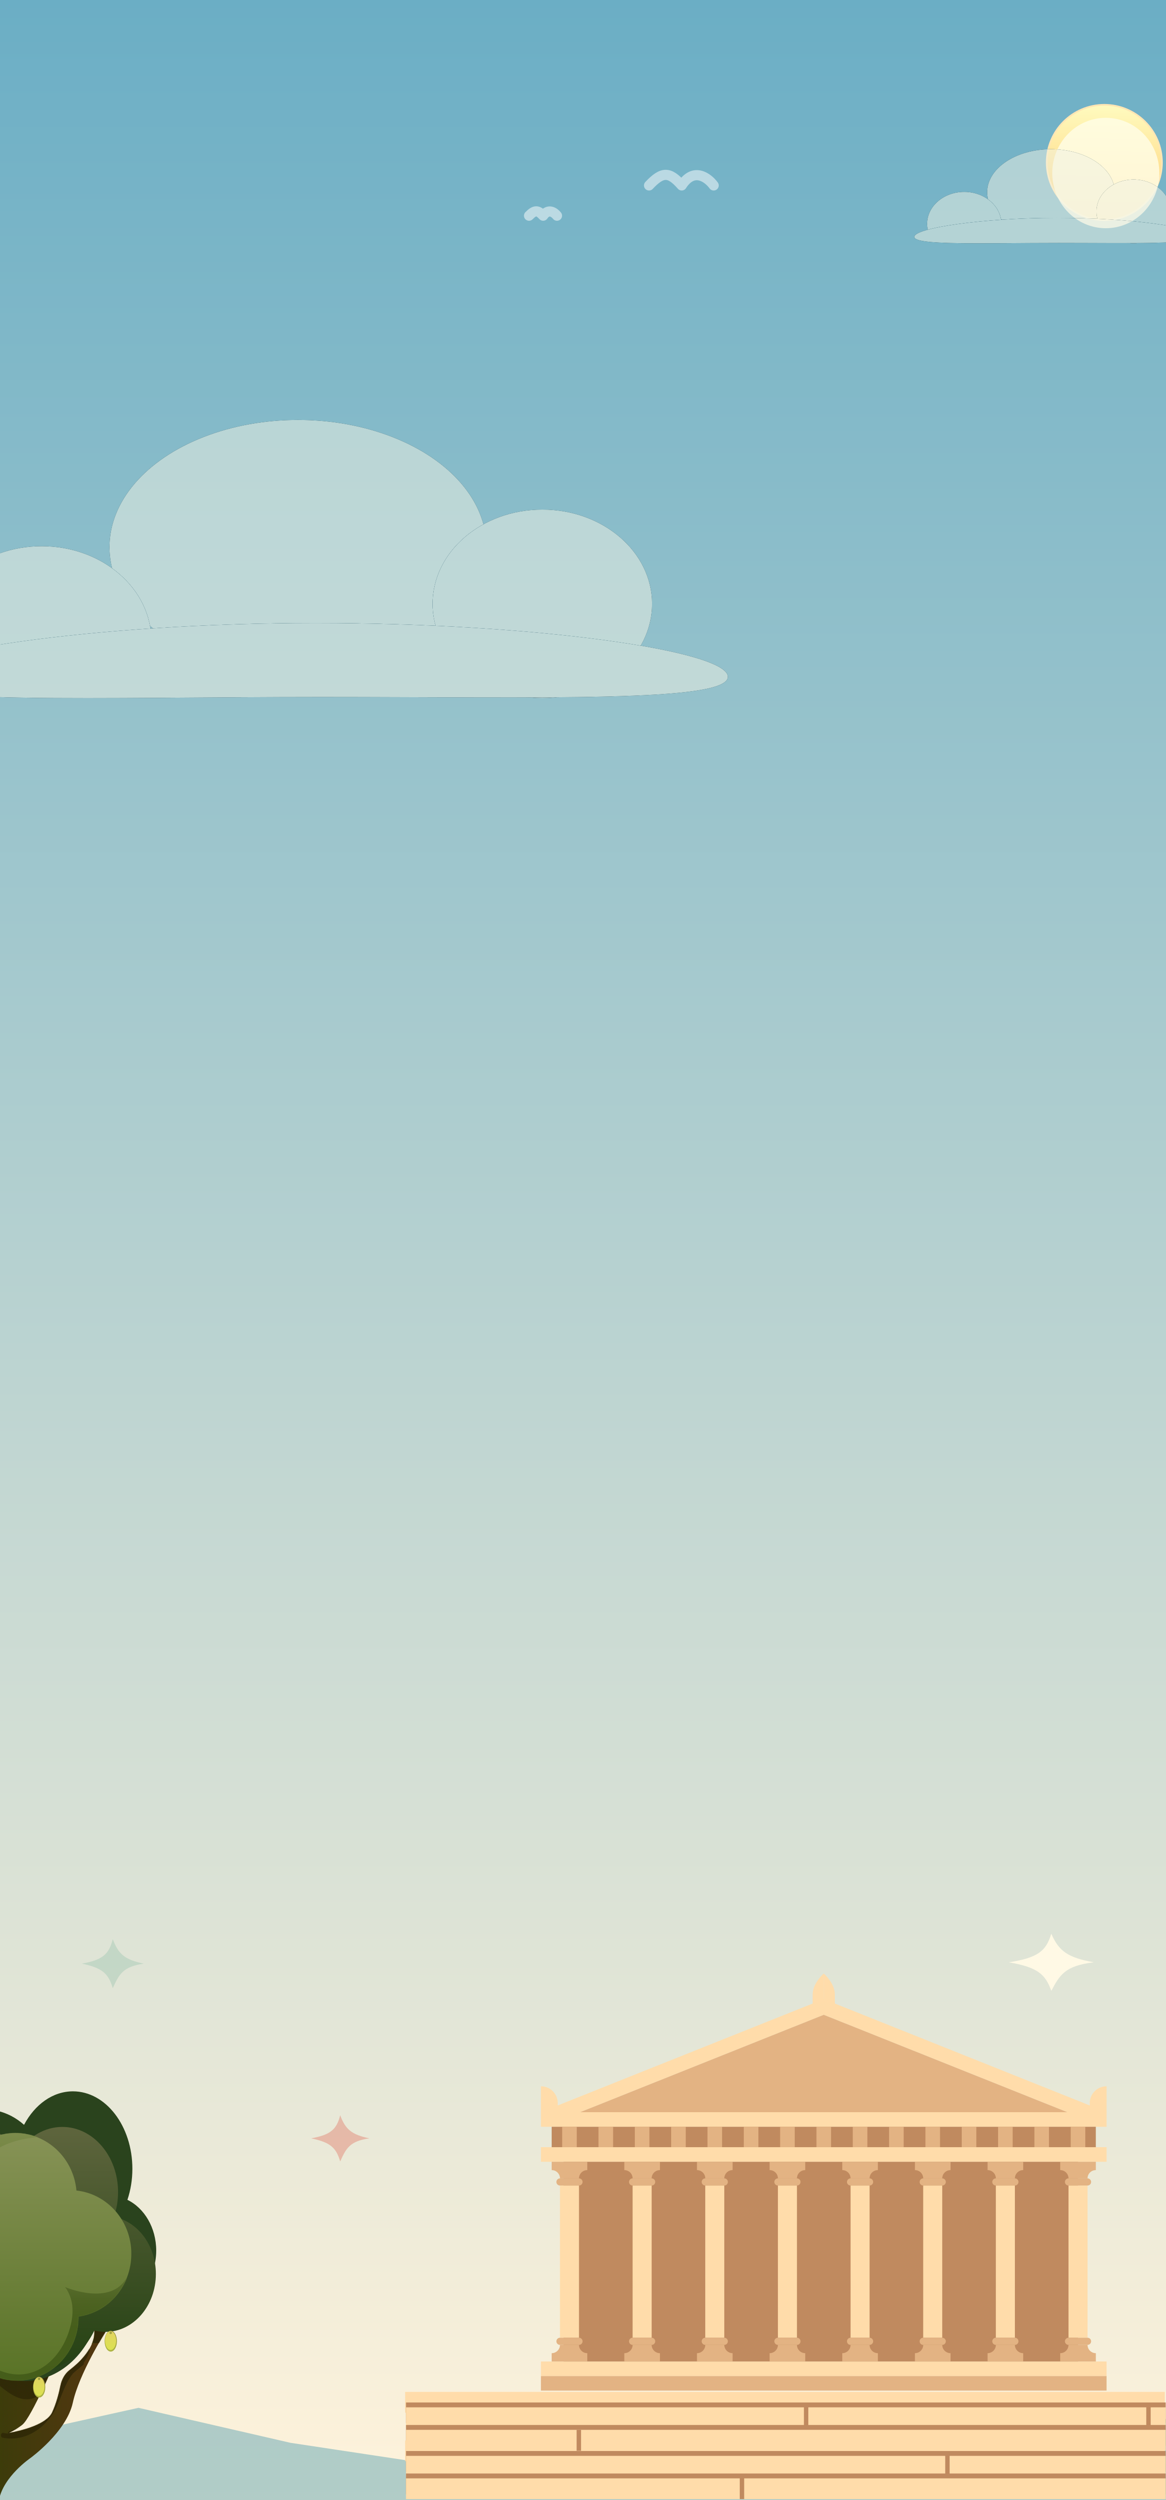 <svg width="1728" height="3703" viewBox="0 0 1728 3703" fill="none" xmlns="http://www.w3.org/2000/svg">
<g clip-path="url(#clip0_5014_1367)">
<rect width="1728" height="3703" fill="url(#paint0_linear_5014_1367)"/>
<circle cx="86.603" cy="86.603" r="85.353" transform="matrix(-1 0 0 1 1723.21 154)" fill="url(#paint1_linear_5014_1367)" stroke="#FFE6B4" stroke-width="2.5"/>
<g opacity="0.8" filter="url(#filter0_f_5014_1367)">
<ellipse cx="79.348" cy="81.766" rx="79.348" ry="81.766" transform="matrix(-1 0 0 1 1718.14 174.5)" fill="#FFFEE9"/>
</g>
<g opacity="0.5">
<ellipse cx="441.633" cy="810.355" rx="279.35" ry="188.355" fill="#022838"/>
<ellipse cx="441.633" cy="810.355" rx="279.35" ry="188.355" fill="#022838"/>
<ellipse cx="441.633" cy="810.355" rx="279.35" ry="188.355" fill="#022838"/>
<ellipse cx="441.633" cy="810.355" rx="279.35" ry="188.355" fill="#F0F2E4"/>
<ellipse cx="803.729" cy="894.367" rx="162.585" ry="139.573" fill="#022838"/>
<ellipse cx="803.729" cy="894.367" rx="162.585" ry="139.573" fill="#022838"/>
<ellipse cx="803.729" cy="894.367" rx="162.585" ry="139.573" fill="#022838"/>
<ellipse cx="803.729" cy="894.367" rx="162.585" ry="139.573" fill="#F0F2E4"/>
<path d="M224.317 949.113C224.317 1026.49 151.525 1020.28 61.732 1020.28C-28.061 1020.28 -100.853 1026.49 -100.853 949.113C-100.853 871.734 -28.061 809.006 61.732 809.006C151.525 809.006 224.317 871.734 224.317 949.113Z" fill="#022838"/>
<path d="M224.317 949.113C224.317 1026.49 151.525 1020.28 61.732 1020.28C-28.061 1020.28 -100.853 1026.49 -100.853 949.113C-100.853 871.734 -28.061 809.006 61.732 809.006C151.525 809.006 224.317 871.734 224.317 949.113Z" fill="#022838"/>
<path d="M224.317 949.113C224.317 1026.49 151.525 1020.28 61.732 1020.28C-28.061 1020.28 -100.853 1026.49 -100.853 949.113C-100.853 871.734 -28.061 809.006 61.732 809.006C151.525 809.006 224.317 871.734 224.317 949.113Z" fill="#022838"/>
<path d="M224.317 949.113C224.317 1026.49 151.525 1020.28 61.732 1020.28C-28.061 1020.28 -100.853 1026.49 -100.853 949.113C-100.853 871.734 -28.061 809.006 61.732 809.006C151.525 809.006 224.317 871.734 224.317 949.113Z" fill="#F0F2E4"/>
<path d="M1078.64 1002.37C1078.64 1040.28 806.687 1032.33 475.346 1032.33C144.005 1032.33 -157 1043.75 -157 1005.84C-157 967.926 136.184 922.83 467.525 922.83C798.867 922.83 1078.64 964.459 1078.64 1002.37Z" fill="#022838"/>
<path d="M1078.64 1002.37C1078.64 1040.28 806.687 1032.33 475.346 1032.33C144.005 1032.33 -157 1043.75 -157 1005.84C-157 967.926 136.184 922.83 467.525 922.83C798.867 922.83 1078.64 964.459 1078.64 1002.37Z" fill="#022838"/>
<path d="M1078.64 1002.37C1078.64 1040.28 806.687 1032.33 475.346 1032.33C144.005 1032.33 -157 1043.75 -157 1005.84C-157 967.926 136.184 922.83 467.525 922.83C798.867 922.83 1078.64 964.459 1078.64 1002.37Z" fill="#022838"/>
<path d="M1078.64 1002.37C1078.64 1040.28 806.687 1032.33 475.346 1032.33C144.005 1032.33 -157 1043.75 -157 1005.84C-157 967.926 136.184 922.83 467.525 922.83C798.867 922.83 1078.64 964.459 1078.64 1002.37Z" fill="#F0F2E4"/>
</g>
<path opacity="0.45" d="M-11.592 3614.33V3861H1742V3587.42L1634.63 3553L1525.05 3574.55L1138.62 3650.56L1009.01 3611.62L917.01 3583.98L785.539 3628.48L781.786 3629.75L722.738 3649.74L697.312 3658.34L685.321 3656.53L669.028 3654.07L546.775 3635.61L430.585 3618.07L387.46 3608.15L316.763 3591.89L205.236 3566.23L166.074 3574.91L85.93 3592.69L73.667 3595.41L48.151 3601.08L10.234 3609.48L9.267 3609.7L-11.592 3614.33Z" fill="#529FAF"/>
<rect x="600.392" y="3542.65" width="1125.81" height="30.71" fill="#FFDCAA"/>
<rect x="601.698" y="3558.33" width="1125.81" height="30.71" fill="#C08A5F"/>
<rect x="601.698" y="3565.52" width="1125.81" height="30.71" fill="#FFDCAA"/>
<rect x="601.698" y="3591.65" width="1125.81" height="30.71" fill="#C08A5F"/>
<rect x="601.698" y="3598.84" width="1125.81" height="30.71" fill="#FFDCAA"/>
<rect x="600.392" y="3614.52" width="1125.81" height="30.71" fill="#FFDCAA"/>
<rect x="601.698" y="3630.2" width="1125.81" height="30.71" fill="#C08A5F"/>
<rect x="601.698" y="3637.39" width="1125.81" height="30.71" fill="#FFDCAA"/>
<rect x="601.698" y="3663.53" width="1125.81" height="30.71" fill="#C08A5F"/>
<rect x="601.698" y="3670.71" width="1125.81" height="30.71" fill="#FFDCAA"/>
<path d="M1194.66 3562.9V3593.94" stroke="#C08A5F" stroke-width="6.534"/>
<path d="M1702.02 3562.9V3593.94" stroke="#C08A5F" stroke-width="6.534"/>
<path d="M1404.07 3634.78V3665.81" stroke="#C08A5F" stroke-width="6.534"/>
<path d="M1099.59 3668.1V3701.42" stroke="#C08A5F" stroke-width="6.534"/>
<path d="M857.831 3598.84V3629.87" stroke="#C08A5F" stroke-width="6.534"/>
<g clip-path="url(#clip1_5014_1367)">
<path d="M1204.35 2954.04V2976.05H1220.78V2923C1220.78 2923 1204.35 2937.13 1204.35 2954.04Z" fill="#FFDCAA"/>
<path d="M1237.24 2954.04V2976.05H1220.81V2923C1220.81 2923 1237.24 2937.13 1237.24 2954.04Z" fill="#FFDCAA"/>
<path d="M1639.93 3497.62H801.639V3519.24H1639.93V3497.62Z" fill="#FFDCAA"/>
<path d="M1639.93 3180.2H801.639V3201.82H1639.93V3180.2Z" fill="#FFDCAA"/>
<path d="M1639.93 3128.36H801.639V3149.98H1639.93V3128.36Z" fill="#FFDCAA"/>
<path d="M1639.95 3128.36L1631.93 3148.41L1220.78 2984.16L809.664 3148.41L801.639 3128.36L1220.78 2960.88L1639.95 3128.36Z" fill="#FFDCAA"/>
<path d="M1623.99 3149.98H817.583V3180.22H1623.99V3149.98Z" fill="#C08A5F"/>
<path d="M801.639 3540.68H1639.93V3519.21H801.639V3540.68Z" fill="#E3B383"/>
<path d="M1597.61 3201.82H835.205V3497.61H1597.61V3201.82Z" fill="#C08A5F"/>
<path d="M858.077 3237.01H829.868V3462.44H858.077V3237.01Z" fill="#FFDCAA"/>
<path d="M817.583 3201.82V3214.15C824.361 3214.15 829.869 3219.63 829.869 3226.41H858.077C858.077 3219.63 863.564 3214.15 870.363 3214.15V3201.82H817.583Z" fill="#E3B383"/>
<path d="M858.077 3226.41H829.868C826.942 3226.41 824.575 3228.77 824.575 3231.7C824.575 3234.63 826.942 3236.99 829.868 3236.99H858.077C861.003 3236.99 863.37 3234.63 863.37 3231.7C863.37 3228.77 861.003 3226.41 858.077 3226.41Z" fill="#E3B383"/>
<path d="M817.583 3497.61V3485.29C824.361 3485.29 829.869 3479.8 829.869 3473.03H858.077C858.077 3479.8 863.564 3485.29 870.363 3485.29V3497.61H817.583Z" fill="#E3B383"/>
<path d="M858.077 3473.03H829.868C826.942 3473.03 824.575 3470.66 824.575 3467.73C824.575 3464.81 826.942 3462.44 829.868 3462.44H858.077C861.003 3462.44 863.37 3464.81 863.37 3467.73C863.37 3470.66 861.003 3473.03 858.077 3473.03Z" fill="#E3B383"/>
<path d="M965.746 3237.01H937.538V3462.44H965.746V3237.01Z" fill="#FFDCAA"/>
<path d="M925.252 3201.82V3214.15C932.03 3214.15 937.538 3219.63 937.538 3226.41H965.746C965.746 3219.63 971.233 3214.15 978.032 3214.15V3201.82H925.273H925.252Z" fill="#E3B383"/>
<path d="M965.725 3226.41H937.517C934.59 3226.41 932.224 3228.77 932.224 3231.7C932.224 3234.63 934.59 3236.99 937.517 3236.99H965.725C968.651 3236.99 971.018 3234.63 971.018 3231.7C971.018 3228.77 968.651 3226.41 965.725 3226.41Z" fill="#E3B383"/>
<path d="M925.252 3497.61V3485.29C932.03 3485.29 937.538 3479.8 937.538 3473.03H965.746C965.746 3479.8 971.233 3485.29 978.032 3485.29V3497.61H925.273H925.252Z" fill="#E3B383"/>
<path d="M965.725 3473.03H937.517C934.59 3473.03 932.224 3470.66 932.224 3467.73C932.224 3464.81 934.59 3462.44 937.517 3462.44H965.725C968.651 3462.44 971.018 3464.81 971.018 3467.73C971.018 3470.66 968.651 3473.03 965.725 3473.03Z" fill="#E3B383"/>
<path d="M1073.39 3237.01H1045.19V3462.44H1073.39V3237.01Z" fill="#FFDCAA"/>
<path d="M1032.92 3201.82V3214.15C1039.7 3214.15 1045.21 3219.63 1045.21 3226.41H1073.42C1073.42 3219.63 1078.9 3214.15 1085.7 3214.15V3201.82H1032.94H1032.92Z" fill="#E3B383"/>
<path d="M1073.4 3226.41H1045.19C1042.26 3226.41 1039.89 3228.77 1039.89 3231.7C1039.89 3234.63 1042.26 3236.99 1045.19 3236.99H1073.4C1076.32 3236.99 1078.69 3234.63 1078.69 3231.7C1078.69 3228.77 1076.32 3226.41 1073.4 3226.41Z" fill="#E3B383"/>
<path d="M1032.92 3497.61V3485.29C1039.7 3485.29 1045.21 3479.8 1045.21 3473.03H1073.42C1073.42 3479.8 1078.9 3485.29 1085.7 3485.29V3497.61H1032.94H1032.92Z" fill="#E3B383"/>
<path d="M1073.4 3473.03H1045.19C1042.26 3473.03 1039.89 3470.66 1039.89 3467.73C1039.89 3464.81 1042.26 3462.44 1045.19 3462.44H1073.4C1076.32 3462.44 1078.69 3464.81 1078.69 3467.73C1078.69 3470.66 1076.32 3473.03 1073.4 3473.03Z" fill="#E3B383"/>
<path d="M1181.06 3237.01H1152.86V3462.44H1181.06V3237.01Z" fill="#FFDCAA"/>
<path d="M1140.57 3201.82V3214.15C1147.35 3214.15 1152.86 3219.63 1152.86 3226.41H1181.06C1181.06 3219.63 1186.55 3214.15 1193.35 3214.15V3201.82H1140.59H1140.57Z" fill="#E3B383"/>
<path d="M1181.06 3226.41H1152.86C1149.93 3226.41 1147.56 3228.77 1147.56 3231.7C1147.56 3234.63 1149.93 3236.99 1152.86 3236.99H1181.06C1183.99 3236.99 1186.36 3234.63 1186.36 3231.7C1186.36 3228.77 1183.99 3226.41 1181.06 3226.41Z" fill="#E3B383"/>
<path d="M1140.57 3497.61V3485.29C1147.35 3485.29 1152.86 3479.8 1152.86 3473.03H1181.06C1181.06 3479.8 1186.55 3485.29 1193.35 3485.29V3497.61H1140.59H1140.57Z" fill="#E3B383"/>
<path d="M1181.06 3473.03H1152.86C1149.93 3473.03 1147.56 3470.66 1147.56 3467.73C1147.56 3464.81 1149.93 3462.44 1152.86 3462.44H1181.06C1183.99 3462.44 1186.36 3464.81 1186.36 3467.73C1186.36 3470.66 1183.99 3473.03 1181.06 3473.03Z" fill="#E3B383"/>
<path d="M1288.73 3237.01H1260.53V3462.44H1288.73V3237.01Z" fill="#FFDCAA"/>
<path d="M1248.24 3201.82V3214.15C1255.02 3214.15 1260.53 3219.63 1260.53 3226.41H1288.73C1288.73 3219.63 1294.22 3214.15 1301.02 3214.15V3201.82H1248.26H1248.24Z" fill="#E3B383"/>
<path d="M1288.71 3226.41H1260.5C1257.58 3226.41 1255.21 3228.77 1255.21 3231.7C1255.21 3234.63 1257.58 3236.99 1260.5 3236.99H1288.71C1291.64 3236.99 1294.01 3234.63 1294.01 3231.7C1294.01 3228.77 1291.64 3226.41 1288.71 3226.41Z" fill="#E3B383"/>
<path d="M1248.24 3497.61V3485.29C1255.02 3485.29 1260.53 3479.8 1260.53 3473.03H1288.73C1288.73 3479.8 1294.22 3485.29 1301.02 3485.29V3497.61H1248.26H1248.24Z" fill="#E3B383"/>
<path d="M1288.71 3473.03H1260.5C1257.58 3473.03 1255.21 3470.66 1255.21 3467.73C1255.21 3464.81 1257.58 3462.44 1260.5 3462.44H1288.71C1291.64 3462.44 1294.01 3464.81 1294.01 3467.73C1294.01 3470.66 1291.64 3473.03 1288.71 3473.03Z" fill="#E3B383"/>
<path d="M1396.38 3237.01H1368.17V3462.44H1396.38V3237.01Z" fill="#FFDCAA"/>
<path d="M1355.91 3201.82V3214.15C1362.69 3214.15 1368.19 3219.63 1368.19 3226.41H1396.4C1396.4 3219.63 1401.89 3214.15 1408.69 3214.15V3201.82H1355.93H1355.91Z" fill="#E3B383"/>
<path d="M1396.38 3226.41H1368.17C1365.25 3226.41 1362.88 3228.77 1362.88 3231.7C1362.88 3234.63 1365.25 3236.99 1368.17 3236.99H1396.38C1399.31 3236.99 1401.67 3234.63 1401.67 3231.7C1401.67 3228.77 1399.31 3226.41 1396.38 3226.41Z" fill="#E3B383"/>
<path d="M1355.91 3497.61V3485.29C1362.69 3485.29 1368.19 3479.8 1368.19 3473.03H1396.4C1396.4 3479.8 1401.89 3485.29 1408.69 3485.29V3497.61H1355.93H1355.91Z" fill="#E3B383"/>
<path d="M1396.38 3473.03H1368.17C1365.25 3473.03 1362.88 3470.66 1362.88 3467.73C1362.88 3464.81 1365.25 3462.44 1368.17 3462.44H1396.38C1399.31 3462.44 1401.67 3464.81 1401.67 3467.73C1401.67 3470.66 1399.31 3473.03 1396.38 3473.03Z" fill="#E3B383"/>
<path d="M1504.05 3237.01H1475.84V3462.44H1504.05V3237.01Z" fill="#FFDCAA"/>
<path d="M1463.58 3201.82V3214.15C1470.36 3214.15 1475.86 3219.63 1475.86 3226.41H1504.07C1504.07 3219.63 1509.56 3214.15 1516.36 3214.15V3201.82H1463.6H1463.58Z" fill="#E3B383"/>
<path d="M1504.05 3226.41H1475.84C1472.92 3226.41 1470.55 3228.77 1470.55 3231.7C1470.55 3234.63 1472.92 3236.99 1475.84 3236.99H1504.05C1506.98 3236.99 1509.34 3234.63 1509.34 3231.7C1509.34 3228.77 1506.98 3226.41 1504.05 3226.41Z" fill="#E3B383"/>
<path d="M1463.58 3497.61V3485.29C1470.36 3485.29 1475.86 3479.8 1475.86 3473.03H1504.07C1504.07 3479.8 1509.56 3485.29 1516.36 3485.29V3497.61H1463.6H1463.58Z" fill="#E3B383"/>
<path d="M1504.05 3473.03H1475.84C1472.92 3473.03 1470.55 3470.66 1470.55 3467.73C1470.55 3464.81 1472.92 3462.44 1475.84 3462.44H1504.05C1506.98 3462.44 1509.34 3464.81 1509.34 3467.73C1509.34 3470.66 1506.98 3473.03 1504.05 3473.03Z" fill="#E3B383"/>
<path d="M1611.72 3237.01H1583.51V3462.44H1611.72V3237.01Z" fill="#FFDCAA"/>
<path d="M1571.23 3201.82V3214.15C1578 3214.15 1583.51 3219.63 1583.51 3226.41H1611.72C1611.72 3219.63 1617.21 3214.15 1624.01 3214.15V3201.82H1571.25H1571.23Z" fill="#E3B383"/>
<path d="M1611.72 3226.41H1583.51C1580.59 3226.41 1578.22 3228.77 1578.22 3231.7C1578.22 3234.63 1580.59 3236.99 1583.51 3236.99H1611.72C1614.65 3236.99 1617.01 3234.63 1617.01 3231.7C1617.01 3228.77 1614.65 3226.41 1611.72 3226.41Z" fill="#E3B383"/>
<path d="M1571.23 3497.61V3485.29C1578 3485.29 1583.51 3479.8 1583.51 3473.03H1611.72C1611.72 3479.8 1617.21 3485.29 1624.01 3485.29V3497.61H1571.25H1571.23Z" fill="#E3B383"/>
<path d="M1611.72 3473.03H1583.51C1580.59 3473.03 1578.22 3470.66 1578.22 3467.73C1578.22 3464.81 1580.59 3462.44 1583.51 3462.44H1611.72C1614.65 3462.44 1617.01 3464.81 1617.01 3467.73C1617.01 3470.66 1614.65 3473.03 1611.72 3473.03Z" fill="#E3B383"/>
<path d="M801.639 3090V3128.36H826.577V3114.93C826.577 3101.16 815.409 3090 801.639 3090Z" fill="#FFDCAA"/>
<path d="M1639.93 3090V3128.36H1614.99V3114.93C1614.99 3101.16 1626.16 3090 1639.93 3090Z" fill="#FFDCAA"/>
<path d="M1220.78 2984.16L859.862 3128.36H1581.7L1220.78 2984.16Z" fill="#E3B383"/>
<path d="M833.139 3180.2H854.764V3149.95H833.139V3180.2Z" fill="#E3B383"/>
<path d="M886.974 3180.2H908.599V3149.95H886.974V3180.2Z" fill="#E3B383"/>
<path d="M940.809 3180.2H962.434V3149.95H940.809V3180.2Z" fill="#E3B383"/>
<path d="M994.665 3180.2H1016.29V3149.95H994.665V3180.2Z" fill="#E3B383"/>
<path d="M1048.48 3180.2H1070.1V3149.95H1048.48V3180.2Z" fill="#E3B383"/>
<path d="M1102.31 3180.2H1123.94V3149.95H1102.31V3180.2Z" fill="#E3B383"/>
<path d="M1156.15 3180.2H1177.77V3149.95H1156.15V3180.2Z" fill="#E3B383"/>
<path d="M1209.96 3180.2H1231.59V3149.95H1209.96V3180.2Z" fill="#E3B383"/>
<path d="M1263.8 3180.2H1285.42V3149.95H1263.8V3180.2Z" fill="#E3B383"/>
<path d="M1317.63 3180.2H1339.25V3149.95H1317.63V3180.2Z" fill="#E3B383"/>
<path d="M1371.49 3180.2H1393.11V3149.95H1371.49V3180.2Z" fill="#E3B383"/>
<path d="M1425.3 3180.2H1446.92V3149.95H1425.3V3180.2Z" fill="#E3B383"/>
<path d="M1479.14 3180.2H1500.76V3149.95H1479.14V3180.2Z" fill="#E3B383"/>
<path d="M1532.97 3180.2H1554.59V3149.95H1532.97V3180.2Z" fill="#E3B383"/>
<path d="M1586.78 3180.2H1608.41V3149.95H1586.78V3180.2Z" fill="#E3B383"/>
</g>
<path d="M547.323 3167.1C521.095 3161.58 511.9 3153.89 504.162 3132.88C498.845 3154.01 489.982 3161.89 461 3167.1C489.918 3173 498.216 3181.21 504.162 3201.33C512.915 3182.02 518.048 3171.37 547.323 3167.1Z" fill="#E28B79" fill-opacity="0.5"/>
<g opacity="0.5">
<ellipse cx="1557.51" cy="284.718" rx="94.5" ry="63.718" fill="#022838"/>
<ellipse cx="1557.51" cy="284.718" rx="94.5" ry="63.718" fill="#022838"/>
<ellipse cx="1557.51" cy="284.718" rx="94.5" ry="63.718" fill="#022838"/>
<ellipse cx="1557.51" cy="284.718" rx="94.5" ry="63.718" fill="#F0F2E4"/>
<ellipse cx="1680" cy="313.137" rx="55" ry="47.215" fill="#022838"/>
<ellipse cx="1680" cy="313.137" rx="55" ry="47.215" fill="#022838"/>
<ellipse cx="1680" cy="313.137" rx="55" ry="47.215" fill="#022838"/>
<ellipse cx="1680" cy="313.137" rx="55" ry="47.215" fill="#F0F2E4"/>
<path d="M1483.99 331.658C1483.99 357.834 1459.37 355.732 1428.99 355.732C1398.62 355.732 1373.99 357.834 1373.99 331.658C1373.99 305.482 1398.62 284.262 1428.99 284.262C1459.37 284.262 1483.99 305.482 1483.99 331.658Z" fill="#022838"/>
<path d="M1483.99 331.658C1483.99 357.834 1459.37 355.732 1428.99 355.732C1398.62 355.732 1373.99 357.834 1373.99 331.658C1373.99 305.482 1398.62 284.262 1428.99 284.262C1459.37 284.262 1483.99 305.482 1483.99 331.658Z" fill="#022838"/>
<path d="M1483.99 331.658C1483.99 357.834 1459.37 355.732 1428.99 355.732C1398.62 355.732 1373.99 357.834 1373.99 331.658C1373.99 305.482 1398.62 284.262 1428.99 284.262C1459.37 284.262 1483.99 305.482 1483.99 331.658Z" fill="#022838"/>
<path d="M1483.99 331.658C1483.99 357.834 1459.37 355.732 1428.99 355.732C1398.62 355.732 1373.99 357.834 1373.99 331.658C1373.99 305.482 1398.62 284.262 1428.99 284.262C1459.37 284.262 1483.99 305.482 1483.99 331.658Z" fill="#F0F2E4"/>
<path d="M1773 349.673C1773 362.498 1681 359.809 1568.91 359.809C1456.83 359.809 1355 363.671 1355 350.846C1355 338.021 1454.18 322.766 1566.27 322.766C1678.36 322.766 1773 336.848 1773 349.673Z" fill="#022838"/>
<path d="M1773 349.673C1773 362.498 1681 359.809 1568.91 359.809C1456.83 359.809 1355 363.671 1355 350.846C1355 338.021 1454.18 322.766 1566.27 322.766C1678.36 322.766 1773 336.848 1773 349.673Z" fill="#022838"/>
<path d="M1773 349.673C1773 362.498 1681 359.809 1568.91 359.809C1456.83 359.809 1355 363.671 1355 350.846C1355 338.021 1454.18 322.766 1566.27 322.766C1678.36 322.766 1773 336.848 1773 349.673Z" fill="#022838"/>
<path d="M1773 349.673C1773 362.498 1681 359.809 1568.91 359.809C1456.83 359.809 1355 363.671 1355 350.846C1355 338.021 1454.18 322.766 1566.27 322.766C1678.36 322.766 1773 336.848 1773 349.673Z" fill="#F0F2E4"/>
</g>
<path d="M1057.68 274.662C1049.3 263.183 1028.1 247.111 1010.29 274.662C992.03 253.891 981.61 253.667 961.86 274.662" stroke="white" stroke-opacity="0.5" stroke-width="15" stroke-linecap="round" stroke-linejoin="round"/>
<path d="M825.459 319.475C821.836 314.748 812.663 308.13 804.954 319.475C797.054 310.922 792.546 310.83 784 319.475" stroke="white" stroke-opacity="0.5" stroke-width="15" stroke-linecap="round" stroke-linejoin="round"/>
<path d="M213.017 2908.37C185.142 2902.51 175.369 2894.33 167.144 2872C161.494 2894.46 152.074 2902.84 121.271 2908.37C152.006 2914.64 160.825 2923.37 167.144 2944.75C176.447 2924.23 181.903 2912.91 213.017 2908.37Z" fill="#A8CBB7" fill-opacity="0.5"/>
<path d="M1621 2906.34C1582.72 2899.51 1569.3 2890 1558 2864C1550.24 2890.15 1537.3 2899.9 1495 2906.34C1537.21 2913.63 1549.32 2923.8 1558 2948.69C1570.78 2924.8 1578.27 2911.62 1621 2906.34Z" fill="#FFF9E5"/>
<path d="M139.882 3451.61C141.493 3476.86 117.696 3499.14 103.054 3510.38C96.288 3515.58 91.426 3524.07 89.453 3533.98C87.328 3544.7 83.605 3559.29 77.395 3572.83C69.157 3590.81 33.176 3599.86 12.741 3603.62C19.701 3600.18 27.328 3595.93 33.038 3591.37C46.805 3580.4 83.341 3493.69 83.341 3493.69L-10.611 3487.21L-1.484 3544.85L-5.569 3611.64C-5.569 3611.64 -4.054 3611.08 -1.581 3610.07V3703C4.767 3668.1 44.901 3640.75 44.901 3640.75C44.901 3640.75 98.483 3602.06 107.902 3558.68C117.307 3515.29 156.385 3453.74 156.385 3453.74L161.47 3436.04C161.47 3436.04 137.575 3415.29 139.895 3451.61H139.882Z" fill="url(#paint2_linear_5014_1367)"/>
<mask id="mask0_5014_1367" style="mask-type:luminance" maskUnits="userSpaceOnUse" x="-11" y="3430" width="173" height="273">
<path d="M139.882 3451.61C141.493 3476.86 117.696 3499.14 103.054 3510.38C96.288 3515.58 91.426 3524.07 89.453 3533.99C87.328 3544.7 83.605 3559.29 77.395 3572.83C69.157 3590.81 33.176 3599.86 12.741 3603.62C19.701 3600.18 27.328 3595.93 33.038 3591.37C46.805 3580.4 83.341 3493.69 83.341 3493.69L-10.611 3487.21L-1.484 3544.85L-5.569 3611.64C-5.569 3611.64 -4.054 3611.08 -1.581 3610.07V3703C4.767 3668.1 44.901 3640.75 44.901 3640.75C44.901 3640.75 98.483 3602.07 107.902 3558.68C117.307 3515.29 156.385 3453.74 156.385 3453.74L161.47 3436.04C161.47 3436.04 137.575 3415.3 139.895 3451.61H139.882Z" fill="white"/>
</mask>
<g mask="url(#mask0_5014_1367)">
<path d="M140.048 3462.09C146.591 3462.88 152.717 3461.11 158.552 3457.24L153.648 3446.3C147.869 3450.18 141.437 3449.9 135.797 3445.78C131.615 3442.72 126.6 3448.91 129.143 3454.45C133.935 3464.89 142.812 3471.12 152.19 3469.65L150.898 3457.22C146.48 3458.16 142.229 3456.39 138.923 3452.55L133.032 3462.5C138.881 3467.26 145.299 3469.56 152.203 3469.44V3456.77C144.785 3457.62 137.367 3458.47 129.948 3459.32C123.766 3460.02 123.711 3472.71 129.948 3471.99C137.367 3471.14 144.785 3470.29 152.203 3469.44C158.33 3468.73 158.566 3456.66 152.203 3456.77C146.938 3456.86 142.41 3455.19 137.95 3451.55C133.491 3447.91 127.892 3456.67 132.06 3461.51C138.172 3468.59 145.452 3471.16 153.495 3469.44C158.844 3468.28 157.649 3456.13 152.203 3457C146.133 3457.94 140.743 3455.05 137.547 3448.08L130.893 3456.75C139.659 3463.16 149.647 3463.25 158.566 3457.27C164.137 3453.53 159.219 3442.63 153.662 3446.34C149.3 3449.24 144.91 3450.07 140.076 3449.47C133.852 3448.71 133.894 3461.38 140.076 3462.14L140.048 3462.09Z" fill="url(#paint3_linear_5014_1367)"/>
<g opacity="0.59">
<path d="M148.02 3448.31C143.491 3447.28 139.115 3451.62 140.115 3458.07C140.532 3460.8 141.796 3462.97 143.658 3464.37C145.255 3465.58 147.381 3465.6 148.839 3466.9L152.59 3455.32C146.756 3452.42 140.379 3452.26 134.419 3454.57C129.793 3456.38 129.807 3464.96 134.419 3466.79C136.42 3467.59 138.406 3468.37 140.407 3469.16V3456.95L138.115 3458.2C135.878 3459.43 134.239 3461.76 134.628 3465.15C134.961 3468.04 136.962 3470.88 139.407 3470.63L150.548 3469.53C156.744 3468.91 156.8 3456.24 150.548 3456.86L139.407 3457.96L140.699 3470.4L142.991 3469.15C147.2 3466.83 147.978 3458.9 142.991 3456.93L137.003 3454.56V3466.78C141.463 3465.04 145.672 3465.36 150.006 3467.52C155.452 3470.21 157.994 3459.77 153.757 3455.93C152.771 3455.05 151.687 3454.47 150.548 3454.03C150.09 3453.87 149.645 3453.74 149.173 3453.62C148.228 3453.16 148.2 3453.29 149.103 3454L149.77 3457.2L149.728 3457.02L148.478 3459.81L148.548 3459.7L144.797 3460.33L145.45 3460.48C151.576 3461.87 154.202 3449.65 148.034 3448.26L148.02 3448.31Z" fill="url(#paint4_linear_5014_1367)"/>
</g>
<g opacity="0.73">
<path d="M135.712 3462.99L153.883 3464.49C159.342 3464.95 160.509 3453.63 155.175 3452.06C147.659 3449.81 140.13 3447.57 132.614 3445.32L131.322 3457.76C133.614 3457.78 135.642 3458.14 137.768 3459.35V3448.42C134.003 3450.63 130.252 3452.85 126.487 3455.06C122.389 3457.47 124.056 3465.09 127.654 3466.65C138.337 3471.26 149.396 3471.59 160.273 3467.82C166.316 3465.72 163.746 3453.51 157.689 3455.61C148.409 3458.83 139.352 3458.36 130.252 3454.43L131.419 3466.01C135.184 3463.81 138.935 3461.58 142.7 3459.37C145.839 3457.52 145.923 3450.25 142.7 3448.44C138.921 3446.3 135.49 3445.16 131.336 3445.13C125.946 3445.07 124.612 3455.95 130.044 3457.56C137.559 3459.81 145.089 3462.05 152.605 3464.29L153.897 3451.86L135.726 3450.36C129.474 3449.83 129.502 3462.5 135.726 3463.03L135.712 3462.99Z" fill="#2B2306"/>
</g>
<g opacity="0.73">
<path d="M-0.318 3533.7C13.63 3545.03 28.953 3556.49 46.04 3552.97C61.808 3549.73 71.018 3533.08 77.214 3515.32C79.228 3509.53 75.116 3503.76 70.56 3506.65C51.236 3518.98 30.175 3531.83 8.393 3522.87L5.809 3535.09C23.34 3541.61 41.178 3547.38 59.349 3541.75L55.598 3530.17C51.514 3532.77 47.485 3533.91 42.942 3533.99L45.401 3545.79C51.375 3541.34 57.362 3536.88 63.336 3532.43C67.351 3529.44 65.809 3520.16 60.877 3520.63C37.83 3522.78 14.88 3520.66 -7.681 3514.11C-13.779 3512.34 -16.377 3524.56 -10.264 3526.33C13.116 3533.12 36.983 3535.54 60.877 3533.3L58.418 3521.5C52.444 3525.95 46.457 3530.4 40.483 3534.85C36.316 3537.95 38.108 3546.75 42.942 3546.66C49.221 3546.55 54.876 3544.68 60.502 3541.1C65.6 3537.84 61.947 3527.92 56.751 3529.51C40.386 3534.58 24.132 3528.72 8.393 3522.85C2.35 3520.61 -0.137 3532.63 5.809 3535.07C30.231 3545.14 53.778 3531.42 75.478 3517.59L68.823 3508.92C63.461 3524.28 56.195 3539.53 41.942 3540.88C27.689 3542.24 15.797 3531.87 4.586 3522.75C-0.734 3518.42 -5.624 3529.37 -0.318 3533.68V3533.7Z" fill="#2B2306"/>
</g>
<g opacity="0.73">
<path d="M3.476 3610.36C26.676 3615.3 50.737 3606.79 68.797 3587.17C70.978 3584.8 68.63 3580.16 66.088 3581.12C48.667 3587.71 31.233 3594.28 13.812 3600.87C10.853 3601.99 11.353 3608.09 14.548 3607.99C26.565 3607.59 38.998 3606.88 49.764 3599.13C52.89 3596.87 50.098 3590.63 46.958 3592.89C37.095 3599.98 25.537 3600.38 14.548 3600.74L15.284 3607.86C32.705 3601.27 50.14 3594.7 67.56 3588.11L64.851 3582.06C48.459 3599.86 25.995 3607.88 4.935 3603.39C3.462 3603.08 1.948 3603.89 1.517 3605.92C1.156 3607.66 1.962 3610.05 3.462 3610.37L3.476 3610.36Z" fill="#2B2306"/>
</g>
<g opacity="0.73">
<path d="M70.559 3584.98C86.354 3569.01 90.786 3542.22 102.969 3522.6C106.331 3517.19 110.207 3512.47 114.888 3509.04C117.667 3507 115.777 3501.44 112.749 3502.42C98.648 3507 87.132 3522.26 83.909 3540.72C83.242 3544.51 87.632 3547.42 88.993 3543.51C95.564 3524.59 109.693 3513.39 122.849 3503.14C125.946 3500.74 123.224 3494.85 120.042 3496.9C117.069 3498.8 114.097 3500.7 111.138 3502.6L113.944 3508.85C122.571 3503.31 129.156 3493.77 132.865 3482.25C133.448 3480.44 132.24 3478.27 130.92 3477.8C129.322 3477.22 128.086 3478.53 127.502 3480.34C124.349 3490.09 118.375 3497.95 111.138 3502.6C107.928 3504.66 110.749 3510.89 113.944 3508.85C116.917 3506.94 119.89 3505.04 122.849 3503.14L120.042 3496.9C106.136 3507.72 91.147 3519.87 84.201 3539.87L89.285 3542.66C92.105 3526.55 101.927 3513.41 114.249 3509.41L112.11 3502.78C94.286 3515.81 88.549 3542.88 77.866 3563.76C74.754 3569.85 71.1 3575.37 66.655 3579.84C65.474 3581.03 65.683 3583.69 66.655 3584.96C67.822 3586.48 69.392 3586.16 70.587 3584.96L70.559 3584.98Z" fill="#2B2306"/>
</g>
</g>
<path d="M188.824 3258.19C193.547 3244.13 196.186 3228.58 196.186 3212.25C196.186 3148.88 156.761 3097.49 108.111 3097.49C78.048 3097.49 51.514 3117.13 35.622 3147.09C23.98 3136.71 10.088 3129.36 -5.096 3126.09C-5.207 3157.13 -5.499 3188.18 -5.971 3219.22C-7.027 3287.84 -8.93 3356.45 -11.403 3425.02C-12.445 3454.03 -13.779 3483.03 -14.932 3512.05C0.516 3521.35 17.937 3526.6 36.413 3526.6C92.899 3526.6 139.812 3477.58 149.217 3413.12C153.552 3414.14 158.011 3414.66 162.595 3414.66C200.646 3414.66 231.5 3378.26 231.5 3333.37C231.5 3299.45 213.871 3270.38 188.837 3258.19H188.824Z" fill="#2A431D"/>
<path d="M168.735 3283.48C172.75 3272.13 174.972 3259.71 174.972 3246.68C174.972 3193.39 137.978 3150.2 92.356 3150.2C66.253 3150.2 42.984 3164.36 27.841 3186.44C19.451 3174.04 8.031 3164.08 -5.277 3157.79C-5.43 3178.28 -5.666 3198.75 -5.986 3219.24C-7.042 3287.86 -8.945 3356.47 -11.418 3425.04C-12.223 3447.48 -13.21 3469.91 -14.154 3492.35C3.002 3505.66 23.938 3513.5 46.568 3513.5C87.091 3513.5 122.238 3488.41 139.881 3451.63C145.188 3453 150.703 3453.74 156.371 3453.74C197.589 3453.74 230.999 3415.37 230.999 3368.02C230.999 3325.51 204.063 3290.25 168.735 3283.48Z" fill="url(#paint5_linear_5014_1367)"/>
<path d="M-252 3179.02C-252 3127.1 -211.338 3085 -161.174 3085C-111.009 3085 -70.347 3127.09 -70.347 3179.02C-70.347 3200.47 -77.307 3220.24 -88.99 3236.06C-87.365 3235.97 -85.726 3235.91 -84.086 3235.91C-78.113 3235.91 -72.292 3236.53 -66.638 3237.67C-59.414 3193.23 -22.086 3159.34 22.896 3159.34C70.144 3159.34 108.944 3196.69 113.292 3244.4C158.997 3249.31 194.63 3289.29 194.63 3337.9C194.63 3386.5 160.539 3424.71 116.279 3431.01C116.279 3431.32 116.307 3431.61 116.307 3431.91C116.307 3483.83 75.645 3525.93 25.48 3525.93C-12.514 3525.93 -45.036 3501.79 -58.594 3467.5C-73.778 3497.48 -104.105 3517.95 -139.071 3517.95C-189.236 3517.95 -229.898 3475.86 -229.898 3423.93C-229.898 3385.07 -207.115 3351.71 -174.607 3337.39C-174.802 3334.93 -174.913 3332.43 -174.913 3329.91C-174.913 3308.46 -167.953 3288.7 -156.27 3272.87C-157.895 3272.97 -159.534 3273.02 -161.174 3273.02C-211.338 3273.02 -252 3230.93 -252 3179V3179.02Z" fill="url(#paint6_linear_5014_1367)"/>
<mask id="mask1_5014_1367" style="mask-type:luminance" maskUnits="userSpaceOnUse" x="-252" y="3085" width="447" height="441">
<path d="M-252 3179.02C-252 3127.1 -211.338 3085 -161.174 3085C-111.009 3085 -70.347 3127.09 -70.347 3179.02C-70.347 3200.47 -77.307 3220.24 -88.99 3236.06C-87.365 3235.97 -85.726 3235.91 -84.086 3235.91C-78.113 3235.91 -72.292 3236.53 -66.638 3237.67C-59.414 3193.23 -22.086 3159.34 22.896 3159.34C70.144 3159.34 108.944 3196.69 113.292 3244.4C158.997 3249.31 194.63 3289.29 194.63 3337.9C194.63 3386.5 160.539 3424.71 116.279 3431.01C116.279 3431.32 116.307 3431.61 116.307 3431.91C116.307 3483.83 75.645 3525.93 25.48 3525.93C-12.514 3525.93 -45.036 3501.79 -58.594 3467.5C-73.778 3497.48 -104.105 3517.95 -139.071 3517.95C-189.236 3517.95 -229.898 3475.86 -229.898 3423.93C-229.898 3385.07 -207.115 3351.71 -174.607 3337.39C-174.802 3334.93 -174.913 3332.43 -174.913 3329.91C-174.913 3308.46 -167.953 3288.7 -156.27 3272.87C-157.895 3272.97 -159.534 3273.02 -161.174 3273.02C-211.338 3273.02 -252 3230.93 -252 3179V3179.02Z" fill="white"/>
</mask>
<g mask="url(#mask1_5014_1367)">
<path d="M-5.067 3109.93C-5.109 3134.49 -5.248 3159.07 -5.525 3183.63C9.117 3174.57 28.746 3167.72 55.086 3165.44C132.52 3158.71 50.807 3127.83 -5.067 3109.93Z" fill="url(#paint7_linear_5014_1367)"/>
<path d="M96.47 3387.37C109.125 3404.58 109.306 3425 104.902 3443.39C94.969 3484.88 65.907 3514.27 32.608 3516.66C15.215 3517.91 -0.789 3512.23 -14.597 3503.78C-14.903 3511.41 -15.209 3519.05 -15.5 3526.71C-15.848 3535.96 -16.195 3545.19 -16.584 3554.42L57.266 3561.32L131.269 3513.46L182.323 3435.97L188.435 3372.16C165.097 3417.07 96.484 3387.37 96.484 3387.37H96.47Z" fill="url(#paint8_linear_5014_1367)"/>
</g>
<path d="M164.152 3482.96C169.192 3482.96 173.279 3476.05 173.279 3467.54C173.279 3459.02 169.192 3452.11 164.152 3452.11C159.111 3452.11 155.024 3459.02 155.024 3467.54C155.024 3476.05 159.111 3482.96 164.152 3482.96Z" fill="url(#paint9_linear_5014_1367)"/>
<path d="M163.86 3480.59C168.418 3480.59 172.112 3474.35 172.112 3466.65C172.112 3458.95 168.418 3452.71 163.86 3452.71C159.303 3452.71 155.608 3458.95 155.608 3466.65C155.608 3474.35 159.303 3480.59 163.86 3480.59Z" fill="url(#paint10_linear_5014_1367)"/>
<path d="M163.86 3457.09C164.896 3457.09 165.735 3456.25 165.735 3455.21C165.735 3454.17 164.896 3453.33 163.86 3453.33C162.824 3453.33 161.984 3454.17 161.984 3455.21C161.984 3456.25 162.824 3457.09 163.86 3457.09Z" fill="url(#paint11_linear_5014_1367)"/>
<path d="M58.043 3551.06C63.084 3551.06 67.17 3544.15 67.17 3535.63C67.17 3527.12 63.084 3520.21 58.043 3520.21C53.002 3520.21 48.916 3527.12 48.916 3535.63C48.916 3544.15 53.002 3551.06 58.043 3551.06Z" fill="url(#paint12_linear_5014_1367)"/>
<path d="M57.752 3548.68C62.309 3548.68 66.004 3542.44 66.004 3534.75C66.004 3527.05 62.309 3520.81 57.752 3520.81C53.194 3520.81 49.5 3527.05 49.5 3534.75C49.5 3542.44 53.194 3548.68 57.752 3548.68Z" fill="url(#paint13_linear_5014_1367)"/>
<path d="M57.75 3525.19C58.786 3525.19 59.626 3524.35 59.626 3523.31C59.626 3522.27 58.786 3521.42 57.75 3521.42C56.715 3521.42 55.875 3522.27 55.875 3523.31C55.875 3524.35 56.715 3525.19 57.75 3525.19Z" fill="url(#paint14_linear_5014_1367)"/>
</g>
<defs>
<filter id="filter0_f_5014_1367" x="1459.44" y="74.5" width="358.695" height="363.531" filterUnits="userSpaceOnUse" color-interpolation-filters="sRGB">
<feFlood flood-opacity="0" result="BackgroundImageFix"/>
<feBlend mode="normal" in="SourceGraphic" in2="BackgroundImageFix" result="shape"/>
<feGaussianBlur stdDeviation="50" result="effect1_foregroundBlur_5014_1367"/>
</filter>
<linearGradient id="paint0_linear_5014_1367" x1="864" y1="0" x2="864" y2="3703" gradientUnits="userSpaceOnUse">
<stop stop-color="#6BAEC5"/>
<stop offset="1" stop-color="#FFF3DB"/>
</linearGradient>
<linearGradient id="paint1_linear_5014_1367" x1="81.679" y1="-14.683" x2="86.691" y2="251.28" gradientUnits="userSpaceOnUse">
<stop stop-color="#FFFFC6"/>
<stop offset="1" stop-color="#FFB84E"/>
</linearGradient>
<linearGradient id="paint2_linear_5014_1367" x1="-10.611" y1="3566.55" x2="161.47" y2="3566.55" gradientUnits="userSpaceOnUse">
<stop stop-color="#3B3C0A"/>
<stop offset="1" stop-color="#553610"/>
</linearGradient>
<linearGradient id="paint3_linear_5014_1367" x1="129.879" y1="3458.47" x2="156.427" y2="3458.47" gradientUnits="userSpaceOnUse">
<stop stop-color="#3B3C0A"/>
<stop offset="1" stop-color="#553610"/>
</linearGradient>
<linearGradient id="paint4_linear_5014_1367" x1="133.364" y1="3459.43" x2="154.549" y2="3459.43" gradientUnits="userSpaceOnUse">
<stop stop-color="#3B3C0A"/>
<stop offset="1" stop-color="#553610"/>
</linearGradient>
<linearGradient id="paint5_linear_5014_1367" x1="108.429" y1="3513.46" x2="108.429" y2="3037.97" gradientUnits="userSpaceOnUse">
<stop stop-color="#244113"/>
<stop offset="1" stop-color="#70704A"/>
</linearGradient>
<linearGradient id="paint6_linear_5014_1367" x1="-28.699" y1="3085" x2="-28.699" y2="3525.91" gradientUnits="userSpaceOnUse">
<stop stop-color="#909960"/>
<stop offset="1" stop-color="#597326"/>
</linearGradient>
<linearGradient id="paint7_linear_5014_1367" x1="40.652" y1="3097" x2="40.652" y2="3275.72" gradientUnits="userSpaceOnUse">
<stop stop-color="#909960"/>
<stop offset="1" stop-color="#597326"/>
</linearGradient>
<linearGradient id="paint8_linear_5014_1367" x1="85.912" y1="3324.68" x2="85.912" y2="3561.32" gradientUnits="userSpaceOnUse">
<stop stop-color="#909960"/>
<stop offset="0.05" stop-color="#808C51"/>
<stop offset="0.13" stop-color="#6A7A3C"/>
<stop offset="0.23" stop-color="#596D2D"/>
<stop offset="0.35" stop-color="#4D6322"/>
<stop offset="0.52" stop-color="#465E1B"/>
<stop offset="1" stop-color="#455D1A"/>
</linearGradient>
<linearGradient id="paint9_linear_5014_1367" x1="164.152" y1="3482.96" x2="164.152" y2="3452.1" gradientUnits="userSpaceOnUse">
<stop stop-color="#AEB643"/>
<stop offset="1" stop-color="#948D40"/>
</linearGradient>
<linearGradient id="paint10_linear_5014_1367" x1="163.86" y1="3480.61" x2="163.86" y2="3452.71" gradientUnits="userSpaceOnUse">
<stop stop-color="#DBE252"/>
<stop offset="1" stop-color="#E2D361"/>
</linearGradient>
<linearGradient id="paint11_linear_5014_1367" x1="161.984" y1="3455.21" x2="165.735" y2="3455.21" gradientUnits="userSpaceOnUse">
<stop stop-color="#AEB643"/>
<stop offset="1" stop-color="#948D40"/>
</linearGradient>
<linearGradient id="paint12_linear_5014_1367" x1="58.043" y1="3551.06" x2="58.043" y2="3520.19" gradientUnits="userSpaceOnUse">
<stop stop-color="#AEB643"/>
<stop offset="1" stop-color="#948D40"/>
</linearGradient>
<linearGradient id="paint13_linear_5014_1367" x1="57.752" y1="3548.7" x2="57.752" y2="3520.81" gradientUnits="userSpaceOnUse">
<stop stop-color="#DBE252"/>
<stop offset="1" stop-color="#E2D361"/>
</linearGradient>
<linearGradient id="paint14_linear_5014_1367" x1="55.875" y1="3523.31" x2="59.626" y2="3523.31" gradientUnits="userSpaceOnUse">
<stop stop-color="#AEB643"/>
<stop offset="1" stop-color="#948D40"/>
</linearGradient>
<clipPath id="clip0_5014_1367">
<rect width="1728" height="3703" fill="white"/>
</clipPath>
<clipPath id="clip1_5014_1367">
<rect width="838.312" height="617.704" fill="white" transform="translate(801.639 2923)"/>
</clipPath>
</defs>
</svg>
